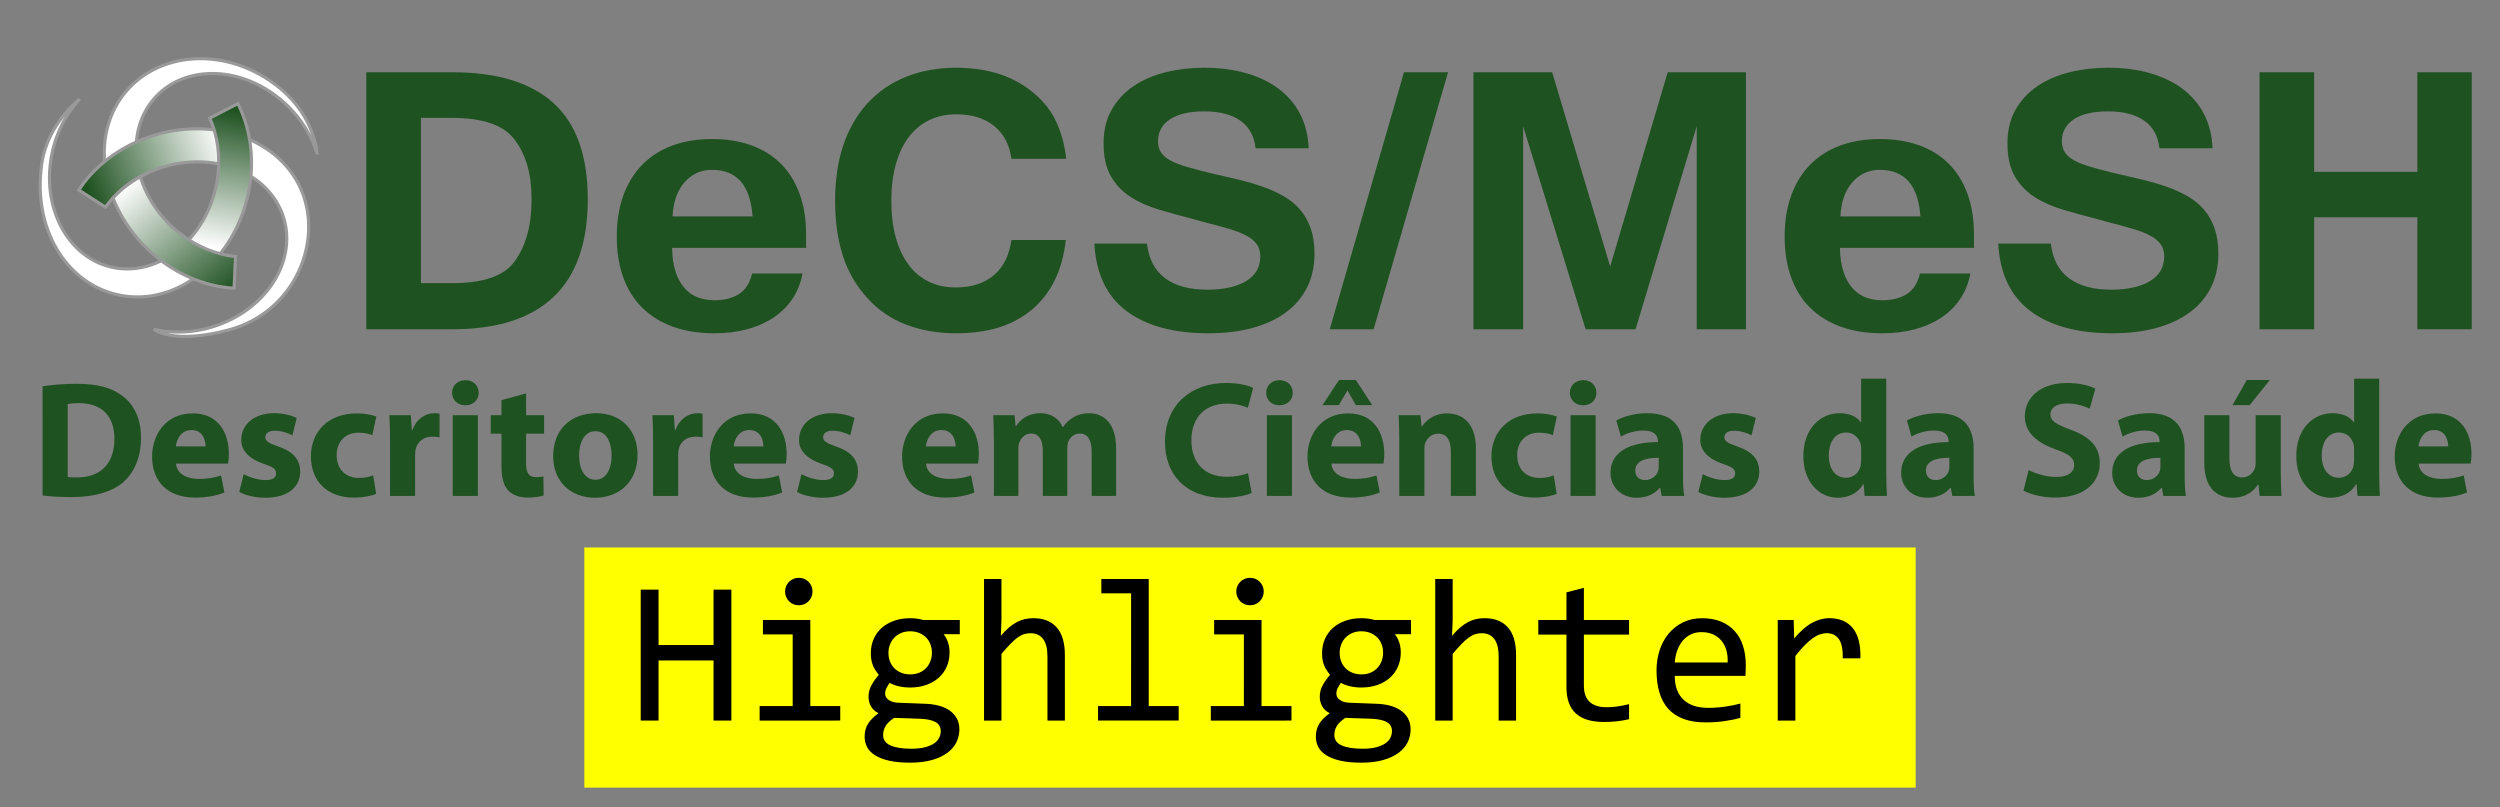 <?xml version="1.0" encoding="utf-8"?>
<!-- Generator: Adobe Illustrator 14.0.0, SVG Export Plug-In . SVG Version: 6.00 Build 43363)  -->
<!DOCTYPE svg PUBLIC "-//W3C//DTD SVG 1.1//EN" "http://www.w3.org/Graphics/SVG/1.1/DTD/svg11.dtd">
<svg version="1.1" id="Camada_1" xmlns="http://www.w3.org/2000/svg" xmlns:xlink="http://www.w3.org/1999/xlink" x="0px" y="0px"
	 width="774px" height="250px" viewBox="0 0 774 250" enable-background="new 0 0 774 250" xml:space="preserve">
<rect x="0" y="0" width="774" height="250" fill="#808080" stroke="none"/>
<g>
	<rect x="180.907" y="169.501" fill="#FFFF00" width="412.186" height="74.347"/>
	<g enable-background="new    ">
		<path d="M226.434,223.089h-5.521V204.48h-17.027v18.606h-5.521V182.55h5.521v17.151h17.027V182.55h5.521V223.089z"/>
		<path d="M245.416,196.416h-9.213v-4.467h14.671v26.643h9.272v4.497H235.18v-4.497h10.236V196.416L245.416,196.416z
			 M247.307,178.893c0.601,0,1.158,0.108,1.677,0.325c0.516,0.218,0.966,0.522,1.349,0.915s0.683,0.844,0.899,1.35
			c0.217,0.51,0.325,1.063,0.325,1.66c0,0.578-0.108,1.127-0.325,1.646c-0.218,0.519-0.518,0.972-0.899,1.362
			c-0.383,0.396-0.833,0.697-1.349,0.914c-0.519,0.22-1.076,0.326-1.677,0.326c-0.6,0-1.157-0.106-1.674-0.326
			c-0.518-0.217-0.967-0.521-1.35-0.914c-0.383-0.393-0.683-0.849-0.899-1.362c-0.217-0.519-0.325-1.063-0.325-1.646
			c0-0.601,0.108-1.15,0.325-1.66c0.218-0.506,0.518-0.957,0.899-1.35c0.381-0.393,0.832-0.697,1.35-0.915
			C246.148,179.001,246.707,178.893,247.307,178.893z"/>
		<path d="M292.155,196.354c0.579,0.728,1.027,1.566,1.349,2.528c0.32,0.961,0.48,2,0.48,3.116c0,1.613-0.294,3.087-0.884,4.42
			c-0.59,1.334-1.422,2.477-2.497,3.428c-1.074,0.951-2.361,1.69-3.861,2.217c-1.498,0.527-3.147,0.791-4.946,0.791
			c-1.303,0-2.521-0.14-3.659-0.418c-1.139-0.276-2.037-0.625-2.699-1.039c-0.393,0.58-0.724,1.127-0.991,1.646
			c-0.271,0.52-0.403,1.098-0.403,1.734c0,0.785,0.377,1.438,1.132,1.953c0.755,0.521,1.753,0.797,2.993,0.838l8.188,0.313
			c1.552,0.042,2.982,0.238,4.296,0.59c1.313,0.354,2.438,0.858,3.381,1.521c0.94,0.662,1.676,1.479,2.202,2.451
			c0.526,0.972,0.791,2.099,0.791,3.381c0,1.385-0.301,2.697-0.899,3.938c-0.6,1.241-1.525,2.331-2.775,3.271
			c-1.252,0.939-2.838,1.689-4.762,2.25c-1.922,0.558-4.207,0.837-6.854,0.837c-2.523,0-4.668-0.201-6.437-0.604
			c-1.769-0.401-3.221-0.962-4.357-1.675c-1.139-0.714-1.965-1.562-2.481-2.544c-0.517-0.98-0.775-2.063-0.775-3.24
			c0-1.51,0.353-2.834,1.056-3.971c0.703-1.137,1.789-2.232,3.257-3.287c-0.538-0.248-1.003-0.559-1.396-0.932
			c-0.393-0.371-0.713-0.779-0.961-1.227c-0.249-0.443-0.436-0.912-0.559-1.41c-0.125-0.496-0.188-0.98-0.188-1.457
			c0-1.346,0.315-2.574,0.946-3.69c0.631-1.116,1.38-2.171,2.248-3.163c-0.393-0.477-0.739-0.939-1.039-1.396
			c-0.3-0.455-0.559-0.943-0.774-1.474c-0.217-0.528-0.384-1.096-0.496-1.706c-0.113-0.609-0.17-1.308-0.17-2.093
			c0-1.613,0.294-3.087,0.883-4.42c0.59-1.334,1.416-2.478,2.481-3.429c1.064-0.949,2.347-1.689,3.847-2.217
			c1.498-0.527,3.157-0.791,4.978-0.791c0.765,0,1.499,0.053,2.202,0.152c0.703,0.104,1.322,0.238,1.861,0.403h11.289v4.401h-4.994
			v0.002H292.155L292.155,196.354z M273.422,227.586c0,1.469,0.766,2.538,2.295,3.21c1.53,0.672,3.66,1.009,6.39,1.009
			c1.717,0,3.157-0.154,4.326-0.466c1.168-0.312,2.109-0.719,2.822-1.225c0.714-0.509,1.227-1.087,1.536-1.737s0.465-1.318,0.465-2
			c0-1.262-0.518-2.191-1.551-2.792c-1.034-0.601-2.616-0.95-4.746-1.056l-8.125-0.278c-0.683,0.455-1.246,0.899-1.691,1.334
			c-0.443,0.435-0.791,0.873-1.039,1.317c-0.247,0.445-0.424,0.89-0.526,1.334C273.473,226.682,273.422,227.131,273.422,227.586z
			 M275.065,202.122c0,0.993,0.165,1.903,0.497,2.729c0.329,0.824,0.795,1.527,1.395,2.106s1.309,1.028,2.125,1.353
			c0.816,0.318,1.721,0.479,2.714,0.479c1.075,0,2.032-0.182,2.869-0.543s1.54-0.854,2.108-1.475
			c0.567-0.621,1.003-1.334,1.303-2.142c0.3-0.807,0.45-1.646,0.45-2.513c0-0.992-0.166-1.901-0.497-2.729
			c-0.33-0.826-0.795-1.529-1.396-2.107c-0.601-0.579-1.309-1.028-2.125-1.353c-0.815-0.319-1.721-0.479-2.714-0.479
			c-1.075,0-2.031,0.188-2.868,0.559c-0.838,0.372-1.541,0.863-2.108,1.476c-0.569,0.607-1.004,1.315-1.304,2.125
			C275.214,200.417,275.065,201.254,275.065,202.122z"/>
		<path d="M329.684,223.089h-5.396v-19.881c0-2.397-0.449-4.19-1.353-5.381c-0.896-1.188-2.186-1.783-3.858-1.783
			c-0.727,0-1.4,0.099-2.031,0.294c-0.631,0.197-1.287,0.538-1.969,1.023c-0.687,0.486-1.428,1.144-2.234,1.97
			c-0.806,0.827-1.733,1.86-2.791,3.103v20.655h-5.396v-43.823h5.396v12.687l-0.186,4.897c0.848-1.013,1.68-1.865,2.496-2.559
			c0.813-0.691,1.633-1.256,2.45-1.689c0.814-0.435,1.646-0.744,2.494-0.932c0.851-0.186,1.729-0.277,2.64-0.277
			c3.102,0,5.5,0.944,7.192,2.838c1.695,1.894,2.543,4.74,2.543,8.543L329.684,223.089L329.684,223.089z"/>
		<path d="M350.186,183.699h-9.213v-4.436h14.672v39.325h9.273v4.497h-24.969v-4.497h10.233L350.186,183.699L350.186,183.699z"/>
		<path d="M385.107,196.416h-9.211v-4.467h14.67v26.643h9.271v4.497H374.87v-4.497h10.233L385.107,196.416L385.107,196.416z
			 M387,178.893c0.6,0,1.158,0.108,1.676,0.325c0.519,0.218,0.965,0.522,1.351,0.915c0.383,0.393,0.684,0.844,0.897,1.35
			c0.217,0.51,0.326,1.063,0.326,1.66c0,0.578-0.109,1.127-0.326,1.646s-0.518,0.972-0.897,1.362
			c-0.386,0.396-0.832,0.697-1.351,0.914c-0.518,0.22-1.076,0.326-1.676,0.326s-1.158-0.106-1.674-0.326
			c-0.521-0.217-0.967-0.521-1.353-0.914c-0.383-0.394-0.684-0.849-0.897-1.362c-0.216-0.519-0.324-1.063-0.324-1.646
			c0-0.601,0.107-1.15,0.324-1.66c0.217-0.506,0.518-0.957,0.897-1.35c0.385-0.393,0.832-0.697,1.353-0.915
			C385.842,179.001,386.4,178.893,387,178.893z"/>
		<path d="M431.848,196.354c0.578,0.728,1.029,1.566,1.353,2.528c0.317,0.961,0.479,2,0.479,3.116c0,1.613-0.295,3.087-0.885,4.42
			c-0.588,1.334-1.422,2.477-2.496,3.428s-2.36,1.69-3.86,2.217c-1.5,0.527-3.146,0.791-4.945,0.791c-1.305,0-2.521-0.14-3.66-0.418
			c-1.137-0.276-2.035-0.625-2.697-1.039c-0.393,0.58-0.725,1.127-0.992,1.646c-0.27,0.52-0.401,1.098-0.401,1.734
			c0,0.785,0.377,1.438,1.133,1.953c0.754,0.521,1.752,0.797,2.992,0.838l8.188,0.313c1.552,0.042,2.982,0.238,4.295,0.59
			c1.313,0.354,2.439,0.858,3.382,1.521c0.938,0.662,1.676,1.479,2.2,2.451c0.527,0.971,0.791,2.099,0.791,3.381
			c0,1.385-0.299,2.697-0.896,3.938c-0.603,1.241-1.525,2.331-2.775,3.271c-1.252,0.939-2.838,1.689-4.762,2.25
			c-1.924,0.558-4.207,0.837-6.854,0.837c-2.521,0-4.668-0.201-6.438-0.604c-1.771-0.401-3.222-0.962-4.357-1.675
			c-1.137-0.714-1.965-1.562-2.479-2.544c-0.521-0.98-0.775-2.063-0.775-3.24c0-1.51,0.354-2.834,1.056-3.971
			s1.786-2.232,3.257-3.287c-0.536-0.248-1.002-0.559-1.396-0.932c-0.396-0.371-0.715-0.779-0.963-1.227
			c-0.248-0.443-0.435-0.912-0.558-1.41c-0.125-0.496-0.188-0.98-0.188-1.457c0-1.346,0.315-2.574,0.947-3.69
			c0.629-1.116,1.379-2.171,2.248-3.163c-0.396-0.477-0.74-0.939-1.039-1.396c-0.302-0.455-0.562-0.943-0.775-1.474
			c-0.215-0.528-0.383-1.096-0.496-1.706c-0.11-0.609-0.17-1.308-0.17-2.093c0-1.613,0.293-3.087,0.884-4.42
			c0.592-1.334,1.415-2.478,2.479-3.429c1.065-0.949,2.348-1.689,3.848-2.217c1.498-0.527,3.158-0.791,4.979-0.791
			c0.766,0,1.5,0.053,2.203,0.152c0.702,0.104,1.319,0.238,1.858,0.403h11.289v4.401h-4.995v0.002H431.848L431.848,196.354z
			 M413.115,227.586c0,1.469,0.764,2.538,2.295,3.21c1.529,0.672,3.66,1.009,6.389,1.009c1.717,0,3.158-0.154,4.326-0.466
			s2.109-0.719,2.822-1.225c0.715-0.509,1.227-1.087,1.535-1.737c0.311-0.65,0.467-1.318,0.467-2c0-1.262-0.521-2.191-1.553-2.792
			c-1.033-0.601-2.615-0.95-4.744-1.056l-8.125-0.278c-0.687,0.455-1.246,0.899-1.691,1.334s-0.791,0.873-1.039,1.317
			c-0.248,0.445-0.424,0.89-0.527,1.334C413.166,226.682,413.115,227.131,413.115,227.586z M414.758,202.122
			c0,0.993,0.166,1.903,0.496,2.729c0.332,0.824,0.797,1.527,1.396,2.106c0.599,0.579,1.307,1.028,2.125,1.353
			c0.813,0.317,1.721,0.479,2.713,0.479c1.076,0,2.028-0.182,2.869-0.543c0.838-0.361,1.541-0.854,2.106-1.475
			c0.568-0.621,1.002-1.334,1.303-2.142c0.302-0.807,0.449-1.646,0.449-2.513c0-0.992-0.166-1.901-0.496-2.729
			c-0.33-0.828-0.797-1.529-1.395-2.107c-0.604-0.579-1.312-1.028-2.125-1.353c-0.818-0.319-1.726-0.479-2.715-0.479
			c-1.074,0-2.031,0.188-2.869,0.559c-0.836,0.372-1.539,0.863-2.107,1.476c-0.567,0.607-1.004,1.315-1.303,2.125
			C414.908,200.417,414.758,201.254,414.758,202.122z"/>
		<path d="M469.377,223.089h-5.396v-19.881c0-2.397-0.449-4.19-1.353-5.381c-0.896-1.188-2.186-1.783-3.859-1.783
			c-0.727,0-1.399,0.099-2.03,0.294c-0.631,0.197-1.287,0.538-1.97,1.023c-0.686,0.486-1.43,1.144-2.233,1.97
			c-0.808,0.827-1.736,1.86-2.791,3.103v20.655h-5.396v-43.823h5.396v12.687l-0.188,4.897c0.851-1.013,1.683-1.865,2.496-2.559
			c0.816-0.691,1.635-1.256,2.451-1.689c0.816-0.435,1.648-0.744,2.496-0.932c0.848-0.186,1.729-0.277,2.637-0.277
			c3.104,0,5.5,0.944,7.195,2.838s2.543,4.74,2.543,8.543L469.377,223.089L469.377,223.089z"/>
		<path d="M504.361,222.654c-1.222,0.311-2.48,0.531-3.783,0.666c-1.303,0.136-2.627,0.203-3.971,0.203
			c-3.908,0-6.822-0.885-8.746-2.652c-1.922-1.768-2.888-4.48-2.888-8.143v-16.252h-8.715v-4.527h8.715v-8.561l5.396-1.396v9.956
			h13.988v4.526H490.37v15.817c0,2.231,0.596,3.901,1.785,5.01c1.188,1.105,2.938,1.658,5.256,1.658
			c0.992,0,2.078-0.076,3.258-0.231c1.178-0.153,2.408-0.396,3.689-0.729L504.361,222.654L504.361,222.654z"/>
		<path d="M540.494,205.875c0,0.766-0.01,1.406-0.031,1.923c-0.02,0.519-0.051,1.004-0.092,1.458h-21.867
			c0,3.186,0.889,5.63,2.668,7.335c1.777,1.706,4.342,2.56,7.691,2.56c0.91,0,1.817-0.033,2.729-0.106
			c0.908-0.069,1.787-0.17,2.638-0.294c0.848-0.124,1.657-0.266,2.436-0.419c0.777-0.155,1.494-0.326,2.156-0.515v4.438
			c-1.472,0.414-3.129,0.75-4.979,1.01c-1.852,0.26-3.77,0.389-5.754,0.389c-2.666,0-4.963-0.361-6.885-1.086
			c-1.924-0.726-3.5-1.771-4.73-3.147c-1.229-1.374-2.141-3.06-2.729-5.056c-0.59-1.994-0.885-4.254-0.885-6.776
			c0-2.19,0.313-4.265,0.944-6.219c0.629-1.953,1.553-3.671,2.762-5.148c1.209-1.477,2.691-2.651,4.449-3.52
			c1.757-0.869,3.752-1.304,5.984-1.304c2.172,0,4.096,0.342,5.771,1.021c1.678,0.684,3.087,1.646,4.233,2.896
			c1.146,1.252,2.017,2.771,2.605,4.563C540.199,201.663,540.494,203.663,540.494,205.875z M534.881,205.1
			c0.063-1.385-0.072-2.648-0.404-3.799c-0.33-1.146-0.842-2.135-1.532-2.962c-0.691-0.827-1.558-1.474-2.593-1.938
			c-1.03-0.465-2.229-0.695-3.598-0.695c-1.178,0-2.254,0.229-3.225,0.684c-0.976,0.454-1.813,1.098-2.515,1.924
			c-0.7,0.826-1.271,1.817-1.707,2.979c-0.434,1.158-0.7,2.43-0.807,3.814h16.378L534.881,205.1L534.881,205.1z"/>
		<path d="M550.389,191.949h4.935l0.151,5.738c1.845-2.213,3.654-3.815,5.443-4.811c1.789-0.992,3.594-1.486,5.412-1.486
			c3.227,0,5.672,1.045,7.336,3.133s2.434,5.188,2.311,9.305h-5.459c0.063-2.729-0.336-4.709-1.19-5.939
			c-0.859-1.229-2.115-1.845-3.771-1.845c-0.723,0-1.453,0.129-2.186,0.388c-0.734,0.26-1.488,0.672-2.264,1.24
			c-0.775,0.569-1.601,1.299-2.47,2.188c-0.869,0.892-1.799,1.967-2.791,3.228v20.005h-5.459L550.389,191.949L550.389,191.949z"/>
	</g>
	<g>
		<g>
			<path fill="#1F5221" d="M13.185,119.595c2.863-0.46,6.595-0.768,10.48-0.768c6.596,0,10.889,1.228,14.162,3.683
				c3.578,2.657,5.828,6.899,5.828,12.986c0,6.593-2.403,11.146-5.675,13.954c-3.63,3.017-9.202,4.448-15.951,4.448
				c-4.039,0-6.953-0.254-8.845-0.51L13.185,119.595L13.185,119.595z M20.956,147.66c0.665,0.152,1.789,0.152,2.709,0.152
				c7.105,0.054,11.759-3.832,11.759-12.064c0-7.155-4.192-10.939-10.94-10.939c-1.688,0-2.863,0.154-3.528,0.307V147.66z"/>
			<path fill="#1F5221" d="M54.494,143.521c0.205,3.221,3.425,4.754,7.054,4.754c2.659,0,4.806-0.358,6.902-1.074l1.022,5.265
				c-2.557,1.074-5.675,1.586-9.049,1.586c-8.487,0-13.343-4.907-13.343-12.729c0-6.34,3.937-13.342,12.627-13.342
				c8.078,0,11.145,6.287,11.145,12.473c0,1.33-0.153,2.505-0.255,3.068H54.494L54.494,143.521z M63.646,138.203
				c0-1.895-0.818-5.061-4.398-5.061c-3.271,0-4.6,3.015-4.805,5.061H63.646z"/>
			<path fill="#1F5221" d="M75.455,146.792c1.432,0.868,4.397,1.841,6.698,1.841c2.352,0,3.324-0.767,3.324-2.046
				c0-1.329-0.768-1.94-3.631-2.914c-5.215-1.737-7.209-4.548-7.157-7.516c0-4.701,3.988-8.23,10.173-8.23
				c2.915,0,5.471,0.716,7.004,1.483l-1.329,5.367c-1.125-0.612-3.323-1.43-5.419-1.43c-1.892,0-2.966,0.766-2.966,1.993
				s0.971,1.841,4.039,2.912c4.754,1.636,6.697,4.09,6.748,7.722c0,4.7-3.63,8.127-10.787,8.127c-3.272,0-6.186-0.766-8.077-1.787
				L75.455,146.792z"/>
			<path fill="#1F5221" d="M116.456,152.876c-1.381,0.664-3.987,1.176-6.954,1.176c-8.078,0-13.241-4.96-13.241-12.782
				c0-7.309,5.01-13.289,14.314-13.289c2.045,0,4.294,0.357,5.93,0.971l-1.228,5.777c-0.92-0.41-2.3-0.768-4.345-0.768
				c-4.09,0-6.749,2.915-6.697,7.002c0,4.553,3.067,7.006,6.851,7.006c1.841,0,3.272-0.307,4.448-0.818L116.456,152.876z"/>
			<path fill="#1F5221" d="M120.751,136.771c0-3.683-0.051-6.086-0.205-8.23h6.646l0.308,4.602h0.204
				c1.278-3.682,4.295-5.216,6.749-5.216c0.715,0,1.073,0.054,1.636,0.154v7.31c-0.614-0.102-1.228-0.203-2.097-0.203
				c-2.863,0-4.806,1.535-5.317,3.938c-0.103,0.509-0.153,1.123-0.153,1.734v12.681h-7.77L120.751,136.771L120.751,136.771z"/>
			<path fill="#1F5221" d="M148.205,121.587c0,2.149-1.586,3.887-4.193,3.887c-2.454,0-4.038-1.738-4.038-3.887
				c0-2.197,1.636-3.885,4.141-3.885C146.619,117.703,148.153,119.39,148.205,121.587z M140.178,153.54v-24.999h7.77v24.999H140.178
				z"/>
			<path fill="#1F5221" d="M162.875,121.792v6.749h5.573v5.727h-5.573v9.047c0,3.018,0.767,4.396,3.067,4.396
				c1.074,0,1.584-0.051,2.3-0.203l0.052,5.881c-0.971,0.357-2.862,0.663-5.01,0.663c-2.505,0-4.601-0.87-5.879-2.146
				c-1.432-1.483-2.147-3.889-2.147-7.415v-10.224h-3.324v-5.727h3.324v-4.653L162.875,121.792z"/>
			<path fill="#1F5221" d="M197.385,140.76c0,9.15-6.493,13.344-13.19,13.344c-7.311,0-12.934-4.807-12.934-12.884
				c0-8.128,5.317-13.293,13.394-13.293C192.272,127.927,197.385,133.191,197.385,140.76z M179.288,141.016
				c0,4.295,1.789,7.517,5.111,7.517c3.068,0,4.96-3.017,4.96-7.568c0-3.681-1.433-7.464-4.96-7.464
				C180.719,133.499,179.288,137.334,179.288,141.016z"/>
			<path fill="#1F5221" d="M202.191,136.771c0-3.683-0.051-6.086-0.205-8.23h6.647l0.305,4.602h0.205
				c1.278-3.682,4.294-5.216,6.749-5.216c0.716,0,1.074,0.054,1.635,0.154v7.31c-0.612-0.102-1.227-0.203-2.095-0.203
				c-2.864,0-4.806,1.535-5.318,3.938c-0.102,0.509-0.153,1.123-0.153,1.734v12.681h-7.77V136.771z"/>
			<path fill="#1F5221" d="M227.191,143.521c0.204,3.221,3.426,4.754,7.054,4.754c2.659,0,4.807-0.358,6.903-1.074l1.022,5.265
				c-2.556,1.074-5.674,1.586-9.048,1.586c-8.487,0-13.343-4.907-13.343-12.729c0-6.34,3.936-13.342,12.627-13.342
				c8.078,0,11.145,6.287,11.145,12.473c0,1.33-0.153,2.505-0.255,3.068H227.191L227.191,143.521z M236.343,138.203
				c0-1.895-0.818-5.061-4.397-5.061c-3.271,0-4.601,3.015-4.805,5.061H236.343z"/>
			<path fill="#1F5221" d="M248.152,146.792c1.432,0.868,4.396,1.841,6.698,1.841c2.351,0,3.323-0.767,3.323-2.046
				c0-1.329-0.768-1.94-3.63-2.914c-5.216-1.737-7.209-4.548-7.158-7.516c0-4.701,3.988-8.23,10.172-8.23
				c2.915,0,5.471,0.716,7.005,1.483l-1.329,5.367c-1.125-0.612-3.323-1.43-5.42-1.43c-1.891,0-2.964,0.766-2.964,1.993
				s0.97,1.841,4.038,2.912c4.755,1.636,6.697,4.09,6.749,7.722c0,4.7-3.631,8.127-10.787,8.127c-3.272,0-6.187-0.766-8.078-1.787
				L248.152,146.792z"/>
			<path fill="#1F5221" d="M286.699,143.521c0.204,3.221,3.425,4.754,7.056,4.754c2.658,0,4.805-0.358,6.901-1.074l1.023,5.265
				c-2.556,1.074-5.674,1.586-9.05,1.586c-8.487,0-13.343-4.907-13.343-12.729c0-6.34,3.936-13.342,12.627-13.342
				c8.077,0,11.144,6.287,11.144,12.473c0,1.33-0.153,2.505-0.254,3.068H286.699L286.699,143.521z M295.851,138.203
				c0-1.895-0.818-5.061-4.396-5.061c-3.272,0-4.601,3.015-4.805,5.061H295.851z"/>
			<path fill="#1F5221" d="M307.712,136.518c0-3.119-0.102-5.729-0.203-7.977h6.595l0.308,3.375h0.153
				c1.072-1.636,3.322-3.989,7.566-3.989c3.271,0,5.776,1.688,6.852,4.296h0.102c0.972-1.33,2.046-2.352,3.272-3.068
				c1.38-0.764,2.913-1.228,4.754-1.228c4.807,0,8.436,3.374,8.436,10.892v14.723h-7.565v-13.6c0-3.631-1.177-5.726-3.683-5.726
				c-1.839,0-3.066,1.228-3.629,2.71c-0.153,0.563-0.256,1.328-0.256,1.994v14.62h-7.565v-14.058c0-3.12-1.125-5.268-3.63-5.268
				c-1.995,0-3.17,1.532-3.631,2.762c-0.254,0.612-0.306,1.328-0.306,1.996v14.566h-7.566v-17.021H307.712z"/>
			<path fill="#1F5221" d="M387.516,152.621c-1.38,0.664-4.651,1.48-8.792,1.48c-11.911,0-18.046-7.461-18.046-17.277
				c0-11.76,8.385-18.252,18.813-18.252c4.038,0,7.104,0.767,8.484,1.534l-1.635,6.134c-1.534-0.663-3.731-1.278-6.545-1.278
				c-6.135,0-10.938,3.731-10.938,11.399c0,6.902,4.091,11.248,10.99,11.248c2.403,0,4.96-0.459,6.543-1.125L387.516,152.621z"/>
			<path fill="#1F5221" d="M400.247,121.587c0,2.149-1.585,3.887-4.192,3.887c-2.453,0-4.039-1.738-4.039-3.887
				c0-2.197,1.637-3.885,4.144-3.885C398.661,117.703,400.194,119.39,400.247,121.587z M392.22,153.54v-24.999h7.772v24.999H392.22z
				"/>
			<path fill="#1F5221" d="M412.209,143.521c0.205,3.221,3.426,4.754,7.057,4.754c2.657,0,4.805-0.358,6.9-1.074l1.021,5.265
				c-2.556,1.074-5.675,1.586-9.049,1.586c-8.484,0-13.344-4.907-13.344-12.729c0-6.34,3.938-13.342,12.627-13.342
				c8.079,0,11.146,6.287,11.146,12.473c0,1.33-0.152,2.505-0.256,3.068H412.209L412.209,143.521z M419.775,117.651l5.062,7.771
				h-5.062l-2.559-4.448h-0.101l-2.606,4.448h-5.063l5.111-7.771H419.775z M421.361,138.203c0-1.895-0.818-5.061-4.397-5.061
				c-3.271,0-4.601,3.015-4.806,5.061H421.361z"/>
			<path fill="#1F5221" d="M433.222,136.518c0-3.119-0.102-5.729-0.204-7.977h6.749l0.357,3.477h0.154
				c1.021-1.638,3.526-4.037,7.719-4.037c5.112,0,8.948,3.425,8.948,10.787v14.772h-7.771v-13.854c0-3.22-1.124-5.418-3.938-5.418
				c-2.147,0-3.426,1.48-3.986,2.914c-0.204,0.51-0.256,1.228-0.256,1.943v14.415h-7.771L433.222,136.518L433.222,136.518z"/>
			<path fill="#1F5221" d="M481.944,152.876c-1.382,0.664-3.988,1.176-6.953,1.176c-8.078,0-13.241-4.96-13.241-12.782
				c0-7.309,5.01-13.289,14.314-13.289c2.045,0,4.295,0.357,5.931,0.971l-1.229,5.777c-0.92-0.41-2.3-0.768-4.347-0.768
				c-4.09,0-6.748,2.915-6.695,7.002c0,4.553,3.066,7.006,6.85,7.006c1.842,0,3.272-0.307,4.447-0.818L481.944,152.876z"/>
			<path fill="#1F5221" d="M494.264,121.587c0,2.149-1.585,3.887-4.191,3.887c-2.453,0-4.038-1.738-4.038-3.887
				c0-2.197,1.637-3.885,4.142-3.885C492.679,117.703,494.213,119.39,494.264,121.587z M486.238,153.54v-24.999h7.771v24.999
				H486.238z"/>
			<path fill="#1F5221" d="M521.054,147.508c0,2.352,0.102,4.651,0.409,6.032h-7.006l-0.46-2.504h-0.153
				c-1.635,1.991-4.19,3.065-7.158,3.065c-5.061,0-8.076-3.681-8.076-7.67c0-6.492,5.828-9.559,14.674-9.559v-0.307
				c0-1.381-0.717-3.271-4.551-3.271c-2.559,0-5.267,0.867-6.901,1.891l-1.433-5.01c1.738-0.971,5.162-2.25,9.713-2.25
				c8.335,0,10.941,4.907,10.941,10.838L521.054,147.508L521.054,147.508z M513.539,141.73c-4.092,0-7.261,0.971-7.261,3.937
				c0,1.993,1.329,2.966,3.066,2.966c1.893,0,3.526-1.277,4.037-2.863c0.104-0.408,0.156-0.871,0.156-1.33L513.539,141.73
				L513.539,141.73z"/>
			<path fill="#1F5221" d="M527.188,146.792c1.433,0.868,4.397,1.841,6.697,1.841c2.353,0,3.322-0.767,3.322-2.046
				c0-1.329-0.766-1.94-3.629-2.914c-5.216-1.737-7.209-4.548-7.16-7.516c0-4.701,3.988-8.23,10.176-8.23
				c2.912,0,5.47,0.716,7.003,1.483l-1.327,5.367c-1.128-0.612-3.324-1.43-5.42-1.43c-1.892,0-2.967,0.766-2.967,1.993
				s0.972,1.841,4.039,2.912c4.753,1.636,6.696,4.09,6.747,7.722c0,4.7-3.63,8.127-10.786,8.127c-3.271,0-6.184-0.766-8.076-1.787
				L527.188,146.792z"/>
			<path fill="#1F5221" d="M583.986,117.244v28.833c0,2.813,0.103,5.776,0.205,7.464h-6.901l-0.308-3.63h-0.153
				c-1.532,2.762-4.601,4.19-7.821,4.19c-5.932,0-10.687-5.06-10.687-12.832c-0.05-8.434,5.217-13.345,11.196-13.345
				c3.117,0,5.47,1.129,6.594,2.813h0.104v-13.495L583.986,117.244L583.986,117.244z M576.216,139.125c0-0.411,0-0.975-0.103-1.434
				c-0.458-2.045-2.147-3.783-4.549-3.783c-3.581,0-5.369,3.169-5.369,7.107c0,4.241,2.098,6.9,5.315,6.9
				c2.25,0,4.091-1.534,4.553-3.732c0.1-0.563,0.151-1.177,0.151-1.791L576.216,139.125L576.216,139.125z"/>
			<path fill="#1F5221" d="M611.031,147.508c0,2.352,0.102,4.651,0.408,6.032h-7.004l-0.459-2.504h-0.154
				c-1.637,1.991-4.191,3.065-7.158,3.065c-5.061,0-8.076-3.681-8.076-7.67c0-6.492,5.827-9.559,14.672-9.559v-0.307
				c0-1.381-0.716-3.271-4.549-3.271c-2.558,0-5.267,0.867-6.901,1.891l-1.433-5.01c1.738-0.971,5.163-2.252,9.712-2.252
				c8.336,0,10.941,4.909,10.941,10.84L611.031,147.508L611.031,147.508z M603.518,141.73c-4.092,0-7.262,0.971-7.262,3.937
				c0,1.993,1.331,2.966,3.068,2.966c1.892,0,3.526-1.277,4.038-2.863c0.104-0.408,0.154-0.871,0.154-1.33L603.518,141.73
				L603.518,141.73z"/>
			<path fill="#1F5221" d="M628.057,145.516c2.043,1.071,5.315,2.146,8.641,2.146c3.579,0,5.471-1.481,5.471-3.729
				c0-2.147-1.635-3.375-5.777-4.806c-5.726-2.048-9.509-5.217-9.509-10.226c0-5.881,4.959-10.328,13.036-10.328
				c3.938,0,6.75,0.767,8.793,1.739l-1.738,6.235c-1.328-0.665-3.831-1.635-7.156-1.635c-3.374,0-5.01,1.586-5.01,3.323
				c0,2.197,1.892,3.168,6.39,4.855c6.085,2.25,8.896,5.422,8.896,10.277c0,5.775-4.396,10.685-13.854,10.685
				c-3.938,0-7.82-1.073-9.764-2.146L628.057,145.516z"/>
			<path fill="#1F5221" d="M676.369,147.508c0,2.352,0.102,4.651,0.409,6.032h-7.005l-0.459-2.504h-0.155
				c-1.635,1.991-4.191,3.065-7.156,3.065c-5.063,0-8.077-3.681-8.077-7.67c0-6.492,5.827-9.559,14.671-9.559v-0.307
				c0-1.381-0.715-3.271-4.549-3.271c-2.557,0-5.268,0.867-6.901,1.891l-1.432-5.01c1.738-0.971,5.163-2.252,9.713-2.252
				c8.333,0,10.941,4.909,10.941,10.84V147.508L676.369,147.508z M668.854,141.73c-4.091,0-7.26,0.971-7.26,3.937
				c0,1.993,1.33,2.966,3.067,2.966c1.893,0,3.526-1.277,4.038-2.863c0.102-0.408,0.154-0.871,0.154-1.33V141.73L668.854,141.73z"/>
			<path fill="#1F5221" d="M706.123,145.516c0,3.271,0.102,5.928,0.206,8.024h-6.751l-0.357-3.524h-0.151
				c-0.973,1.53-3.323,4.086-7.823,4.086c-5.11,0-8.793-3.168-8.793-10.889v-14.672h7.77v13.445c0,3.631,1.177,5.826,3.938,5.826
				c2.146,0,3.424-1.481,3.886-2.707c0.204-0.461,0.305-1.023,0.305-1.688v-14.877h7.771V145.516L706.123,145.516z M702.748,117.651
				l-6.234,7.771h-5.317l4.396-7.771H702.748z"/>
			<path fill="#1F5221" d="M736.594,117.244v28.833c0,2.813,0.102,5.776,0.204,7.464h-6.901l-0.307-3.63h-0.154
				c-1.532,2.762-4.601,4.19-7.822,4.19c-5.929,0-10.684-5.06-10.684-12.832c-0.052-8.434,5.212-13.345,11.193-13.345
				c3.12,0,5.472,1.129,6.597,2.813h0.102v-13.495L736.594,117.244L736.594,117.244z M728.821,139.125c0-0.411,0-0.975-0.103-1.434
				c-0.459-2.045-2.146-3.783-4.549-3.783c-3.579,0-5.368,3.169-5.368,7.107c0,4.241,2.098,6.9,5.316,6.9
				c2.249,0,4.091-1.534,4.549-3.732c0.104-0.563,0.154-1.177,0.154-1.791V139.125L728.821,139.125z"/>
			<path fill="#1F5221" d="M748.813,143.521c0.203,3.221,3.427,4.754,7.058,4.754c2.656,0,4.803-0.358,6.899-1.074l1.021,5.265
				c-2.555,1.074-5.674,1.586-9.048,1.586c-8.486,0-13.344-4.907-13.344-12.729c0-6.34,3.938-13.342,12.626-13.342
				c8.08,0,11.146,6.287,11.146,12.473c0,1.33-0.154,2.505-0.255,3.068H748.813L748.813,143.521z M757.964,138.203
				c0-1.895-0.817-5.061-4.396-5.061c-3.271,0-4.602,3.015-4.806,5.061H757.964z"/>
		</g>
		<g>
			<g>
				<g>
					<path fill="#FFFFFF" stroke="#999999" stroke-width="0.974" d="M54.574,77.819c-5.034,3.873-11.054,5.918-17.235,5.345
						C23.056,81.836,13.35,67.028,15.658,50.092c1.046-7.667,4.388-14.437,9.043-19.45c0,0-9.913,7.525-11.755,19.934
						C9.727,72.262,22.17,90.163,39.983,91.818c8.699,0.81,17.146-2.551,23.853-8.649L54.574,77.819z"/>
					<path fill="#FFFFFF" stroke="#999999" stroke-width="0.974" d="M86.795,27.409C70.374,13.816,47.899,15.604,37.56,30.201
						c-5.614,7.925-6.614,18.155-3.669,27.938l8.884-6.077c-1.481-7.035-0.409-14.163,3.6-19.823
						C54.666,20.534,72.344,19.532,85.857,30c6.117,4.738,10.308,11.018,12.323,17.555C98.18,47.555,97.529,36.294,86.795,27.409z"
						/>
					<path fill="#FFFFFF" stroke="#999999" stroke-width="0.974" d="M92.968,58.124c-3.68-8.006-10.9-13.671-19.636-16.402v10.675
						c5.972,2.407,10.838,6.637,13.463,12.344c5.992,13.033-1.979,28.846-17.801,35.313c-7.163,2.93-14.697,3.42-21.365,1.896
						c0,0,5.805,4.811,23.141,0.212C91.374,96.694,100.44,74.378,92.968,58.124z"/>
					
						<linearGradient id="SVGID_1_" gradientUnits="userSpaceOnUse" x1="1.558" y1="-406.281" x2="-39.832" y2="-422.453" gradientTransform="matrix(1 0 0 -1 67.04 -363.66)">
						<stop  offset="0" style="stop-color:#FFFFFF"/>
						<stop  offset="1" style="stop-color:#1F5221"/>
					</linearGradient>
					<path fill="url(#SVGID_1_)" stroke="#999999" stroke-width="0.974" d="M47.295,52.854c7.558-3.09,15.539-3.484,22.47-1.639
						v-10.43c-8.167-1.738-17.336-1.046-26.054,2.516c-8.428,3.445-15.048,9.025-19.31,15.543l8.24,5.285
						C36.063,59.419,41.058,55.404,47.295,52.854z"/>
					
						<linearGradient id="SVGID_2_" gradientUnits="userSpaceOnUse" x1="-1.526" y1="-440.39" x2="6.39" y2="-397.983" gradientTransform="matrix(1 0 0 -1 67.04 -363.66)">
						<stop  offset="0" style="stop-color:#FFFFFF"/>
						<stop  offset="1" style="stop-color:#1F5221"/>
					</linearGradient>
					<path fill="url(#SVGID_2_)" stroke="#999999" stroke-width="0.974" d="M73.642,32.078l-8.698,4.493
						c2.37,5.321,3.35,11.651,2.438,18.329c-1.102,8.085-4.745,15.188-9.805,20.267l8.993,5.259
						c5.604-6.207,9.603-14.506,10.878-23.854C78.678,47.55,77.157,39.027,73.642,32.078z"/>
					
						<linearGradient id="SVGID_3_" gradientUnits="userSpaceOnUse" x1="-26.496" y1="-419.423" x2="2.849" y2="-455.039" gradientTransform="matrix(1 0 0 -1 67.04 -363.66)">
						<stop  offset="0" style="stop-color:#FFFFFF"/>
						<stop  offset="1" style="stop-color:#1F5221"/>
					</linearGradient>
					<path fill="url(#SVGID_3_)" stroke="#999999" stroke-width="0.974" d="M55.831,72.392
						c-6.161-4.773-10.384-11.106-12.379-17.694c-3.281,1.814-6.125,4.06-8.47,6.591c2.785,7.09,7.652,13.781,14.368,18.982
						c7.198,5.576,15.339,8.521,23.115,8.951l0.459-9.78C67.132,78.835,61.16,76.519,55.831,72.392z"/>
				</g>
				<g>
					<path fill="#1F5221" d="M113.404,22.369h26.662c13.877,0,24.33,3.203,31.362,9.607c7.031,6.404,10.546,16.313,10.546,29.724
						c0,13.413-3.516,23.473-10.546,30.18c-7.032,6.704-17.485,10.059-31.362,10.059h-26.662V22.369z M130.321,87.666h9.605
						c9.7,0,16.151-2.228,19.353-6.683c1.717-2.32,3.028-5.069,3.934-8.25c0.905-3.178,1.357-6.856,1.357-11.033
						c0-4.084-0.452-7.634-1.357-10.65c-0.905-3.017-2.217-5.639-3.934-7.867c-3.341-4.456-9.792-6.683-19.353-6.683h-9.605V87.666z
						"/>
					<path fill="#1F5221" d="M221.166,103.188c-4.827,0-9.119-0.684-12.878-2.052c-3.759-1.369-6.926-3.343-9.502-5.917
						c-2.576-2.576-4.524-5.709-5.847-9.396c-1.323-3.69-1.984-7.879-1.984-12.566c0-4.734,0.673-8.969,2.02-12.705
						c1.346-3.734,3.283-6.903,5.813-9.502c2.529-2.599,5.615-4.583,9.259-5.953c3.643-1.368,7.784-2.053,12.426-2.053
						c4.5,0,8.55,0.65,12.147,1.949c3.595,1.3,6.648,3.203,9.154,5.708c2.505,2.506,4.431,5.604,5.777,9.293
						c1.345,3.688,2.019,7.926,2.019,12.705v4.037h-41.49c0.046,2.877,0.406,5.338,1.08,7.379c0.672,2.043,1.588,3.725,2.75,5.047
						c1.159,1.323,2.517,2.287,4.072,2.891c1.555,0.604,3.282,0.904,5.187,0.904c3.108,0,5.662-0.649,7.657-1.949
						c1.994-1.299,3.341-3.411,4.038-6.336h15.593c-0.557,3.018-1.625,5.674-3.202,7.972c-1.579,2.296-3.55,4.224-5.918,5.778
						c-2.366,1.556-5.082,2.739-8.144,3.549C228.127,102.784,224.787,103.188,221.166,103.188z M233,66.991
						c-0.372-4.918-1.612-8.551-3.725-10.894c-2.111-2.344-5.046-3.516-8.806-3.516c-3.435,0-6.277,1.277-8.527,3.829
						c-2.251,2.552-3.493,6.08-3.724,10.58L233,66.991L233,66.991z"/>
					<path fill="#1F5221" d="M296,103.188c-5.616,0-10.767-0.894-15.454-2.68c-4.688-1.783-8.703-4.533-12.043-8.248
						c-3.436-3.759-5.952-8.121-7.554-13.087c-1.601-4.966-2.401-10.628-2.401-16.987c0-12.714,3.317-22.763,9.954-30.142
						c3.434-3.712,7.471-6.483,12.112-8.317c4.641-1.833,9.77-2.75,15.384-2.75c4.456,0,8.54,0.534,12.253,1.602
						c3.712,1.067,7.1,2.714,10.163,4.943c3.759,2.783,6.521,5.964,8.284,9.537c1.763,3.573,2.899,7.611,3.411,12.112h-16.986
						c-0.557-4.315-2.32-7.692-5.29-10.128c-2.97-2.437-6.916-3.655-11.835-3.655c-3.017,0-5.768,0.592-8.249,1.775
						c-2.483,1.184-4.595,2.914-6.334,5.186c-1.741,2.274-3.087,5.082-4.038,8.423c-0.952,3.342-1.427,7.147-1.427,11.417
						s0.464,8.064,1.393,11.382c0.928,3.318,2.25,6.126,3.969,8.423c1.716,2.297,3.804,4.039,6.265,5.221
						c2.458,1.185,5.221,1.775,8.284,1.775c4.918,0,8.864-1.264,11.835-3.793c2.969-2.529,4.777-6.162,5.429-10.896h16.847
						c-0.511,4.641-1.636,8.76-3.376,12.356c-1.739,3.597-4.143,6.695-7.205,9.293c-3.063,2.507-6.521,4.339-10.373,5.499
						C305.165,102.609,300.827,103.188,296,103.188z"/>
					<path fill="#1F5221" d="M374.176,103.188c-10.813,0-19.283-2.296-25.409-6.891c-6.125-4.594-9.444-11.557-9.954-20.885h16.291
						c0.556,4.781,2.423,8.354,5.603,10.721c3.179,2.367,7.529,3.551,13.053,3.551c5.058,0,9.062-0.881,12.009-2.646
						c2.946-1.762,4.418-4.314,4.418-7.656c0-1.484-0.356-2.738-1.075-3.76c-0.722-1.02-1.811-1.914-3.272-2.68
						s-3.285-1.473-5.465-2.123c-2.182-0.65-4.758-1.346-7.726-2.089l-2.995-0.835c-3.76-0.975-7.333-1.961-10.721-2.959
						c-3.389-0.998-6.358-2.32-8.91-3.969c-2.553-1.646-4.583-3.781-6.092-6.403c-1.508-2.622-2.262-6.022-2.262-10.199
						c0-3.992,0.835-7.46,2.506-10.408c1.671-2.946,3.934-5.384,6.787-7.309c2.854-1.926,6.161-3.352,9.919-4.282
						c3.76-0.926,7.729-1.392,11.905-1.392c4.825,0,9.199,0.568,13.122,1.706c3.922,1.138,7.285,2.773,10.096,4.908
						c2.808,2.136,4.998,4.746,6.576,7.831c1.578,3.087,2.436,6.579,2.578,10.477h-16.431c-0.418-3.759-1.984-6.601-4.699-8.527
						c-2.715-1.924-6.463-2.889-11.242-2.889c-4.595,0-8.122,0.825-10.581,2.472c-2.461,1.647-3.691,3.91-3.691,6.788
						c0,1.346,0.313,2.495,0.94,3.445c0.627,0.95,1.601,1.787,2.923,2.505c1.323,0.721,3.017,1.381,5.083,1.984
						c2.064,0.603,4.536,1.252,7.414,1.949c2.877,0.649,5.674,1.3,8.389,1.948c2.714,0.649,5.269,1.393,7.657,2.228
						c2.392,0.836,4.57,1.822,6.545,2.959c1.972,1.138,3.654,2.519,5.047,4.143c1.392,1.625,2.48,3.55,3.271,5.777
						c0.787,2.228,1.184,4.851,1.184,7.866c0,3.944-0.776,7.45-2.332,10.511c-1.555,3.064-3.76,5.64-6.612,7.728
						c-2.854,2.089-6.302,3.679-10.339,4.77C383.643,102.644,379.141,103.188,374.176,103.188z"/>
					<path fill="#1F5221" d="M448.313,22.369l-23.041,79.569h-13.575l22.973-79.569H448.313z"/>
					<path fill="#1F5221" d="M540.551,101.938h-15.246V39.077l-18.934,62.862h-15.453l-19.354-62.862v62.862H456.18v-79.57h24.367
						l17.959,60.146l17.82-60.146h24.227v79.569H540.551z"/>
					<path fill="#1F5221" d="M582.736,103.188c-4.828,0-9.119-0.684-12.879-2.052c-3.759-1.369-6.929-3.343-9.505-5.917
						c-2.573-2.576-4.521-5.709-5.846-9.396c-1.32-3.69-1.981-7.879-1.981-12.566c0-4.734,0.672-8.969,2.018-12.705
						c1.346-3.734,3.283-6.903,5.813-9.502c2.53-2.599,5.615-4.583,9.259-5.953c3.645-1.368,7.784-2.053,12.428-2.053
						c4.502,0,8.549,0.65,12.147,1.949c3.595,1.3,6.648,3.203,9.152,5.708c2.508,2.506,4.432,5.604,5.779,9.293
						c1.348,3.688,2.018,7.926,2.018,12.705v4.037H569.65c0.047,2.877,0.403,5.338,1.078,7.379c0.672,2.043,1.59,3.725,2.75,5.047
						c1.159,1.323,2.518,2.287,4.071,2.891c1.555,0.604,3.281,0.904,5.187,0.904c3.108,0,5.66-0.649,7.658-1.949
						c1.993-1.299,3.342-3.411,4.036-6.336h15.595c-0.56,3.018-1.625,5.674-3.203,7.972c-1.578,2.296-3.549,4.224-5.916,5.778
						c-2.367,1.556-5.082,2.739-8.146,3.549C589.697,102.784,586.355,103.188,582.736,103.188z M594.57,66.991
						c-0.373-4.918-1.611-8.551-3.726-10.894c-2.11-2.344-5.047-3.516-8.807-3.516c-3.435,0-6.275,1.277-8.525,3.829
						c-2.252,2.552-3.494,6.08-3.725,10.58L594.57,66.991L594.57,66.991z"/>
					<path fill="#1F5221" d="M654.021,103.188c-10.816,0-19.285-2.296-25.41-6.891c-6.127-4.594-9.445-11.557-9.955-20.885h16.289
						c0.557,4.781,2.426,8.354,5.604,10.721c3.18,2.367,7.531,3.551,13.053,3.551c5.058,0,9.062-0.881,12.009-2.646
						c2.946-1.762,4.422-4.314,4.422-7.656c0-1.484-0.361-2.738-1.08-3.76c-0.719-1.02-1.81-1.914-3.271-2.68
						c-1.461-0.766-3.282-1.473-5.465-2.123c-2.182-0.65-4.758-1.346-7.727-2.089l-2.996-0.835
						c-3.758-0.975-7.332-1.961-10.722-2.959c-3.389-0.998-6.356-2.32-8.907-3.969c-2.554-1.646-4.584-3.781-6.095-6.403
						c-1.506-2.622-2.262-6.022-2.262-10.199c0-3.992,0.836-7.46,2.506-10.408c1.67-2.946,3.937-5.384,6.787-7.309
						c2.855-1.926,6.162-3.352,9.92-4.282c3.76-0.926,7.729-1.392,11.904-1.392c4.828,0,9.201,0.568,13.123,1.706
						c3.92,1.138,7.283,2.773,10.094,4.908c2.807,2.136,5,4.746,6.578,7.831c1.576,3.087,2.436,6.579,2.576,10.477h-16.431
						c-0.416-3.759-1.981-6.601-4.698-8.527c-2.715-1.924-6.463-2.889-11.242-2.889c-4.594,0-8.121,0.825-10.58,2.472
						c-2.461,1.647-3.689,3.91-3.689,6.788c0,1.346,0.312,2.495,0.938,3.445c0.627,0.95,1.602,1.787,2.926,2.505
						c1.32,0.721,3.017,1.381,5.08,1.984c2.064,0.603,4.537,1.252,7.416,1.949c2.875,0.649,5.672,1.3,8.389,1.948
						c2.714,0.649,5.265,1.393,7.654,2.228c2.391,0.836,4.572,1.822,6.545,2.959c1.974,1.138,3.654,2.519,5.047,4.143
						c1.394,1.625,2.484,3.55,3.273,5.777c0.785,2.228,1.182,4.851,1.182,7.866c0,3.944-0.774,7.45-2.332,10.511
						c-1.555,3.064-3.756,5.64-6.61,7.728c-2.854,2.089-6.302,3.679-10.339,4.77C663.488,102.644,658.984,103.188,654.021,103.188z"
						/>
					<path fill="#1F5221" d="M765.262,101.938h-16.848V67.271h-31.951v34.668h-16.916v-79.57h16.916v30.839h31.951V22.369h16.848
						V101.938z"/>
				</g>
			</g>
		</g>
	</g>
</g>
</svg>
